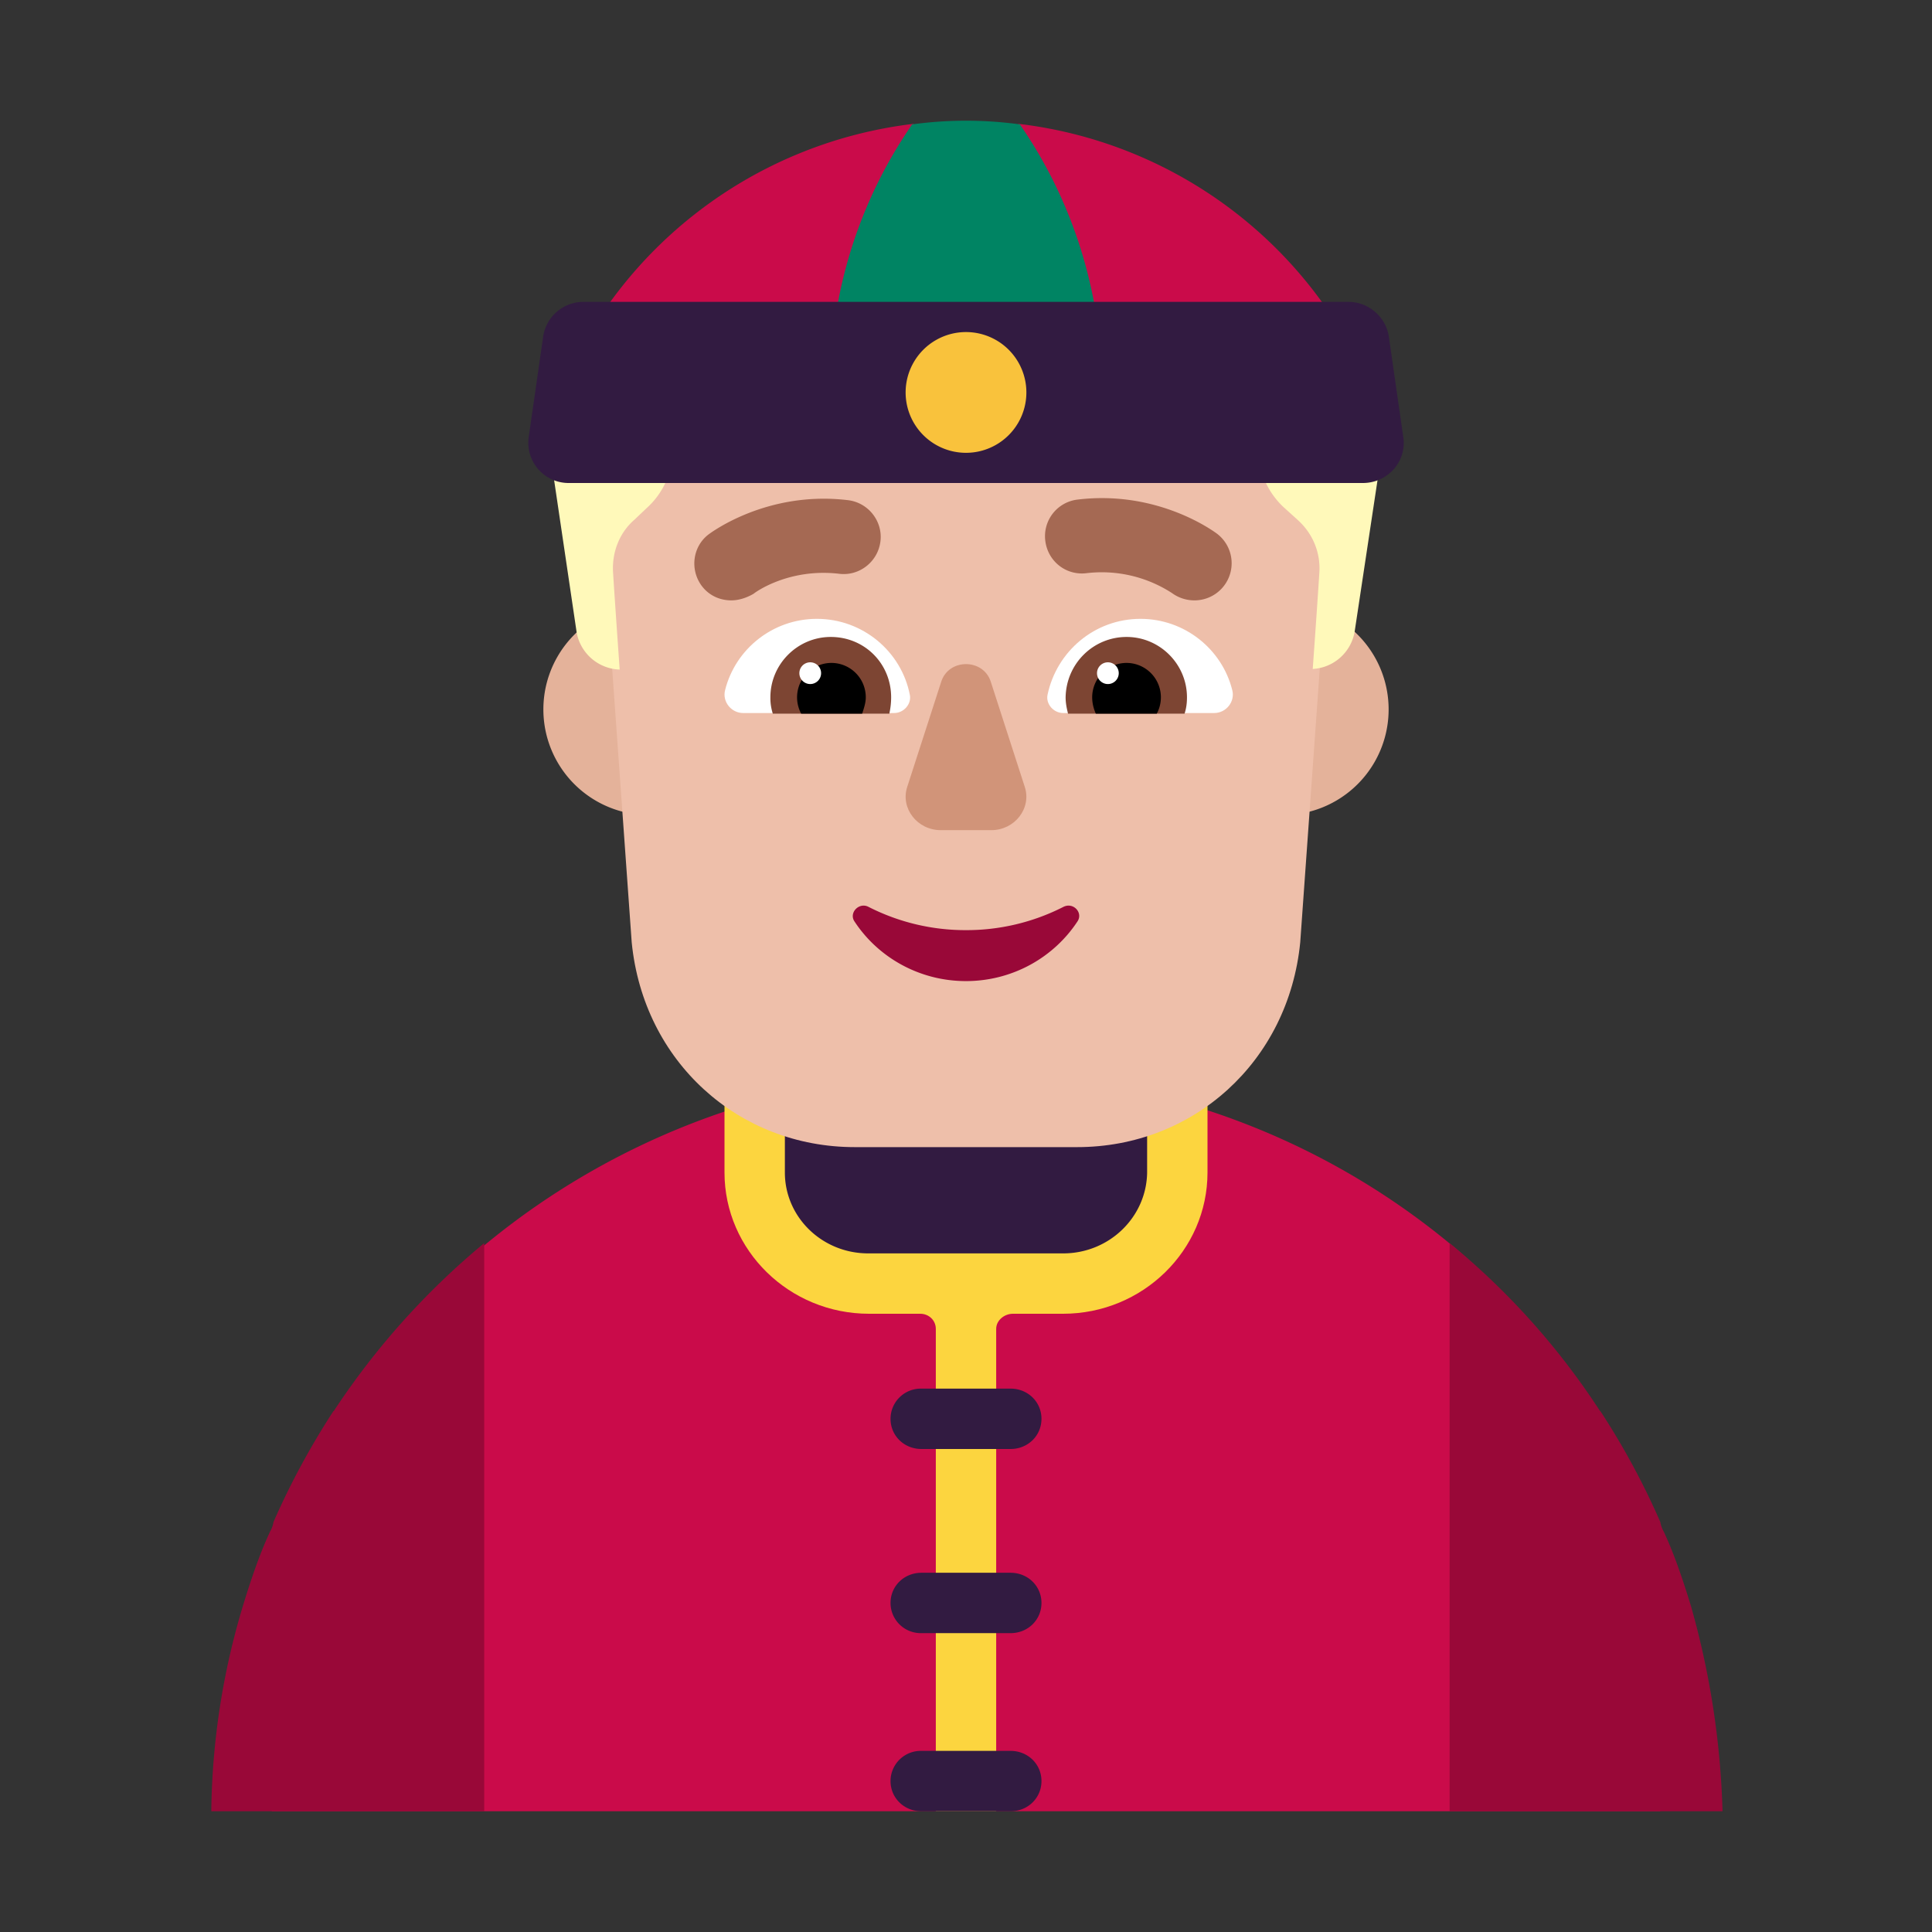 <svg xmlns="http://www.w3.org/2000/svg" xmlns:xlink="http://www.w3.org/1999/xlink" width="32" height="32" viewBox="0 0 32 32"><rect x="0" y="0" width="32" height="32" fill="#333333" stroke="none"/><g fill="none"><path fill="#CA0B4A" d="M27.5 30c-.067-3.765-.755-7.122-3.441-9.364C21.906 18.84 19.113 17.76 16 17.76a12.474 12.474 0 0 0-8 2.885C5.302 22.887 4.567 26.24 4.5 30h23Z"/><path fill="#990838" d="M8.02 30H3.5v-.02c.015-1.143.19-2.277.52-3.37c.23-.758.38-1.082.454-1.244a.45.45 0 0 0 .056-.157a12.688 12.688 0 0 1 .993-1.837a.01.01 0 0 1 .007-.003a12.6 12.6 0 0 1 2.49-2.779V30Zm15.99 0h4.52v-.02a13.836 13.836 0 0 0-.52-3.37c-.23-.758-.38-1.082-.454-1.244a.45.45 0 0 1-.056-.157a12.43 12.43 0 0 0-.993-1.837a.01.01 0 0 0-.007-.003a12.152 12.152 0 0 0-2.49-2.779V30Z"/><path fill="#FCD53F" d="M12 16.76v2.66c0 1.29 1.074 2.34 2.394 2.34h.849c.143 0 .257.11.257.25V30h1v-7.99c0-.14.134-.25.277-.25h.83c1.319 0 2.393-1.05 2.393-2.34v-2.66h-8Z"/><path fill="#321B41" d="M14.38 20.76h3.23c.762 0 1.38-.6 1.39-1.34v-1.66h-6v1.66c0 .74.617 1.34 1.38 1.34Zm.882 2.24a.501.501 0 0 0-.512.5c0 .28.225.5.512.5h1.476c.287 0 .512-.22.512-.5s-.225-.5-.512-.5h-1.476Zm-.512 3.55c0-.28.225-.5.512-.5h1.476c.287 0 .512.22.512.5s-.225.5-.512.5h-1.476a.501.501 0 0 1-.512-.5Zm.512 2.45a.501.501 0 0 0-.512.5c0 .28.225.5.512.5h1.476c.287 0 .512-.22.512-.5s-.225-.5-.512-.5h-1.476Z"/><path fill="#E4B29A" d="M12.5 11.75a1.75 1.75 0 1 1-3.5 0a1.75 1.75 0 0 1 3.5 0Zm10.5 0a1.75 1.75 0 1 1-3.5 0a1.75 1.75 0 0 1 3.5 0Z"/><path fill="#EEBFAA" d="M15.498 3.5c-3.183 0-5.7 2.666-5.485 5.806l.45 6.301c.195 1.98 1.77 3.393 3.694 3.393h3.684c1.924 0 3.5-1.414 3.695-3.393l.45-6.3c.225-3.141-2.292-5.807-5.485-5.807h-1.003Z"/><path fill="#A56953" d="M19.413 9.824c.11.08.24.12.37.12a.615.615 0 0 0 .38-1.1c-.044-.033-.973-.73-2.31-.57a.61.61 0 0 0-.54.68c.04.34.34.58.68.54a2.136 2.136 0 0 1 1.42.33Zm-7.79-.12c.12.16.3.24.49.24c.12 0 .25-.04.37-.11c.02-.02.58-.43 1.42-.33c.33.04.64-.2.68-.54c.04-.33-.2-.64-.54-.68c-1.337-.16-2.266.537-2.31.57c-.26.2-.31.58-.11.85Z"/><path fill="#fff" d="M12.01 11.43c.17-.68.79-1.18 1.52-1.18c.76 0 1.4.54 1.54 1.26c.03.15-.1.3-.26.3h-2.5c-.2 0-.35-.19-.3-.38Zm8.4 0c-.17-.68-.79-1.18-1.52-1.18c-.76 0-1.39.54-1.54 1.26c-.03.15.1.3.26.3h2.5c.2 0 .35-.19.3-.38Z"/><path fill="#7D4533" d="M12.76 11.55c0-.55.45-1 1-1c.56 0 1 .44 1 1c0 .09-.01.18-.03.27H12.8a.842.842 0 0 1-.04-.27Zm6.9 0c0-.55-.45-1-1-1s-1 .44-1.01 1c0 .1.02.19.04.27h1.93c.03-.09.04-.18.04-.27Z"/><path fill="#000" d="M13.77 10.98c.31 0 .57.25.57.57c0 .09-.03.18-.06.27h-1.01a.57.57 0 0 1 .5-.84Zm4.89 0a.57.57 0 0 0-.57.57c0 .09.02.18.06.27h1.01a.57.57 0 0 0-.5-.84Z"/><path fill="#fff" d="M13.6 11.15a.18.18 0 1 1-.36 0a.18.18 0 0 1 .36 0Zm4.93 0a.18.18 0 1 1-.36 0a.18.18 0 0 1 .36 0Z"/><path fill="#D19479" d="m15.591 11.287l-.564 1.745c-.117.354.165.718.555.718h.837c.389 0 .671-.364.554-.718l-.564-1.745c-.127-.383-.691-.383-.818 0Z"/><path fill="#990838" d="M16 15.406a3.53 3.53 0 0 1-1.612-.384c-.157-.086-.333.096-.235.24c.39.595 1.075.988 1.846.988c.772 0 1.456-.393 1.847-.988c.098-.144-.069-.326-.235-.24a3.53 3.53 0 0 1-1.612.384Z"/><path fill="#FFF9BA" d="M9.04 7.02C9.01 6.84 9 6.67 9 6.5h2.147v.93c0 .38-.16.74-.441.99l-.2.19c-.242.21-.372.53-.352.87c.04.63.11 1.61.11 1.61a.749.749 0 0 1-.712-.61L9.04 7.02Zm11.8.41V6.5h2.157c.01.17-.01.35-.04.52l-.521 3.45a.746.746 0 0 1-.693.61s.07-.97.11-1.6c.02-.33-.11-.64-.35-.86l-.221-.2a1.323 1.323 0 0 1-.442-.99Z"/><path fill="#CA0B4A" d="M23 7.2H9l.2-.52a7.266 7.266 0 0 1 5.916-4.627l.935.197l.833-.197A7.251 7.251 0 0 1 22.8 6.68l.2.52Z"/><path fill="#008463" d="M18.25 6.93v-.52c0-1.57-.485-3.09-1.358-4.35a6.579 6.579 0 0 0-1.784 0a7.652 7.652 0 0 0-1.358 4.35v.52h4.5Z"/><path fill="#321B41" d="M22.574 8H9.426a.667.667 0 0 1-.669-.76l.24-1.668A.674.674 0 0 1 9.665 5h12.67c.33 0 .618.247.668.572l.24 1.668c.06.405-.26.76-.669.76Z"/><path fill="#F9C23C" d="M16 7.5a1 1 0 1 0 0-2a1 1 0 0 0 0 2Z"/></g></svg>